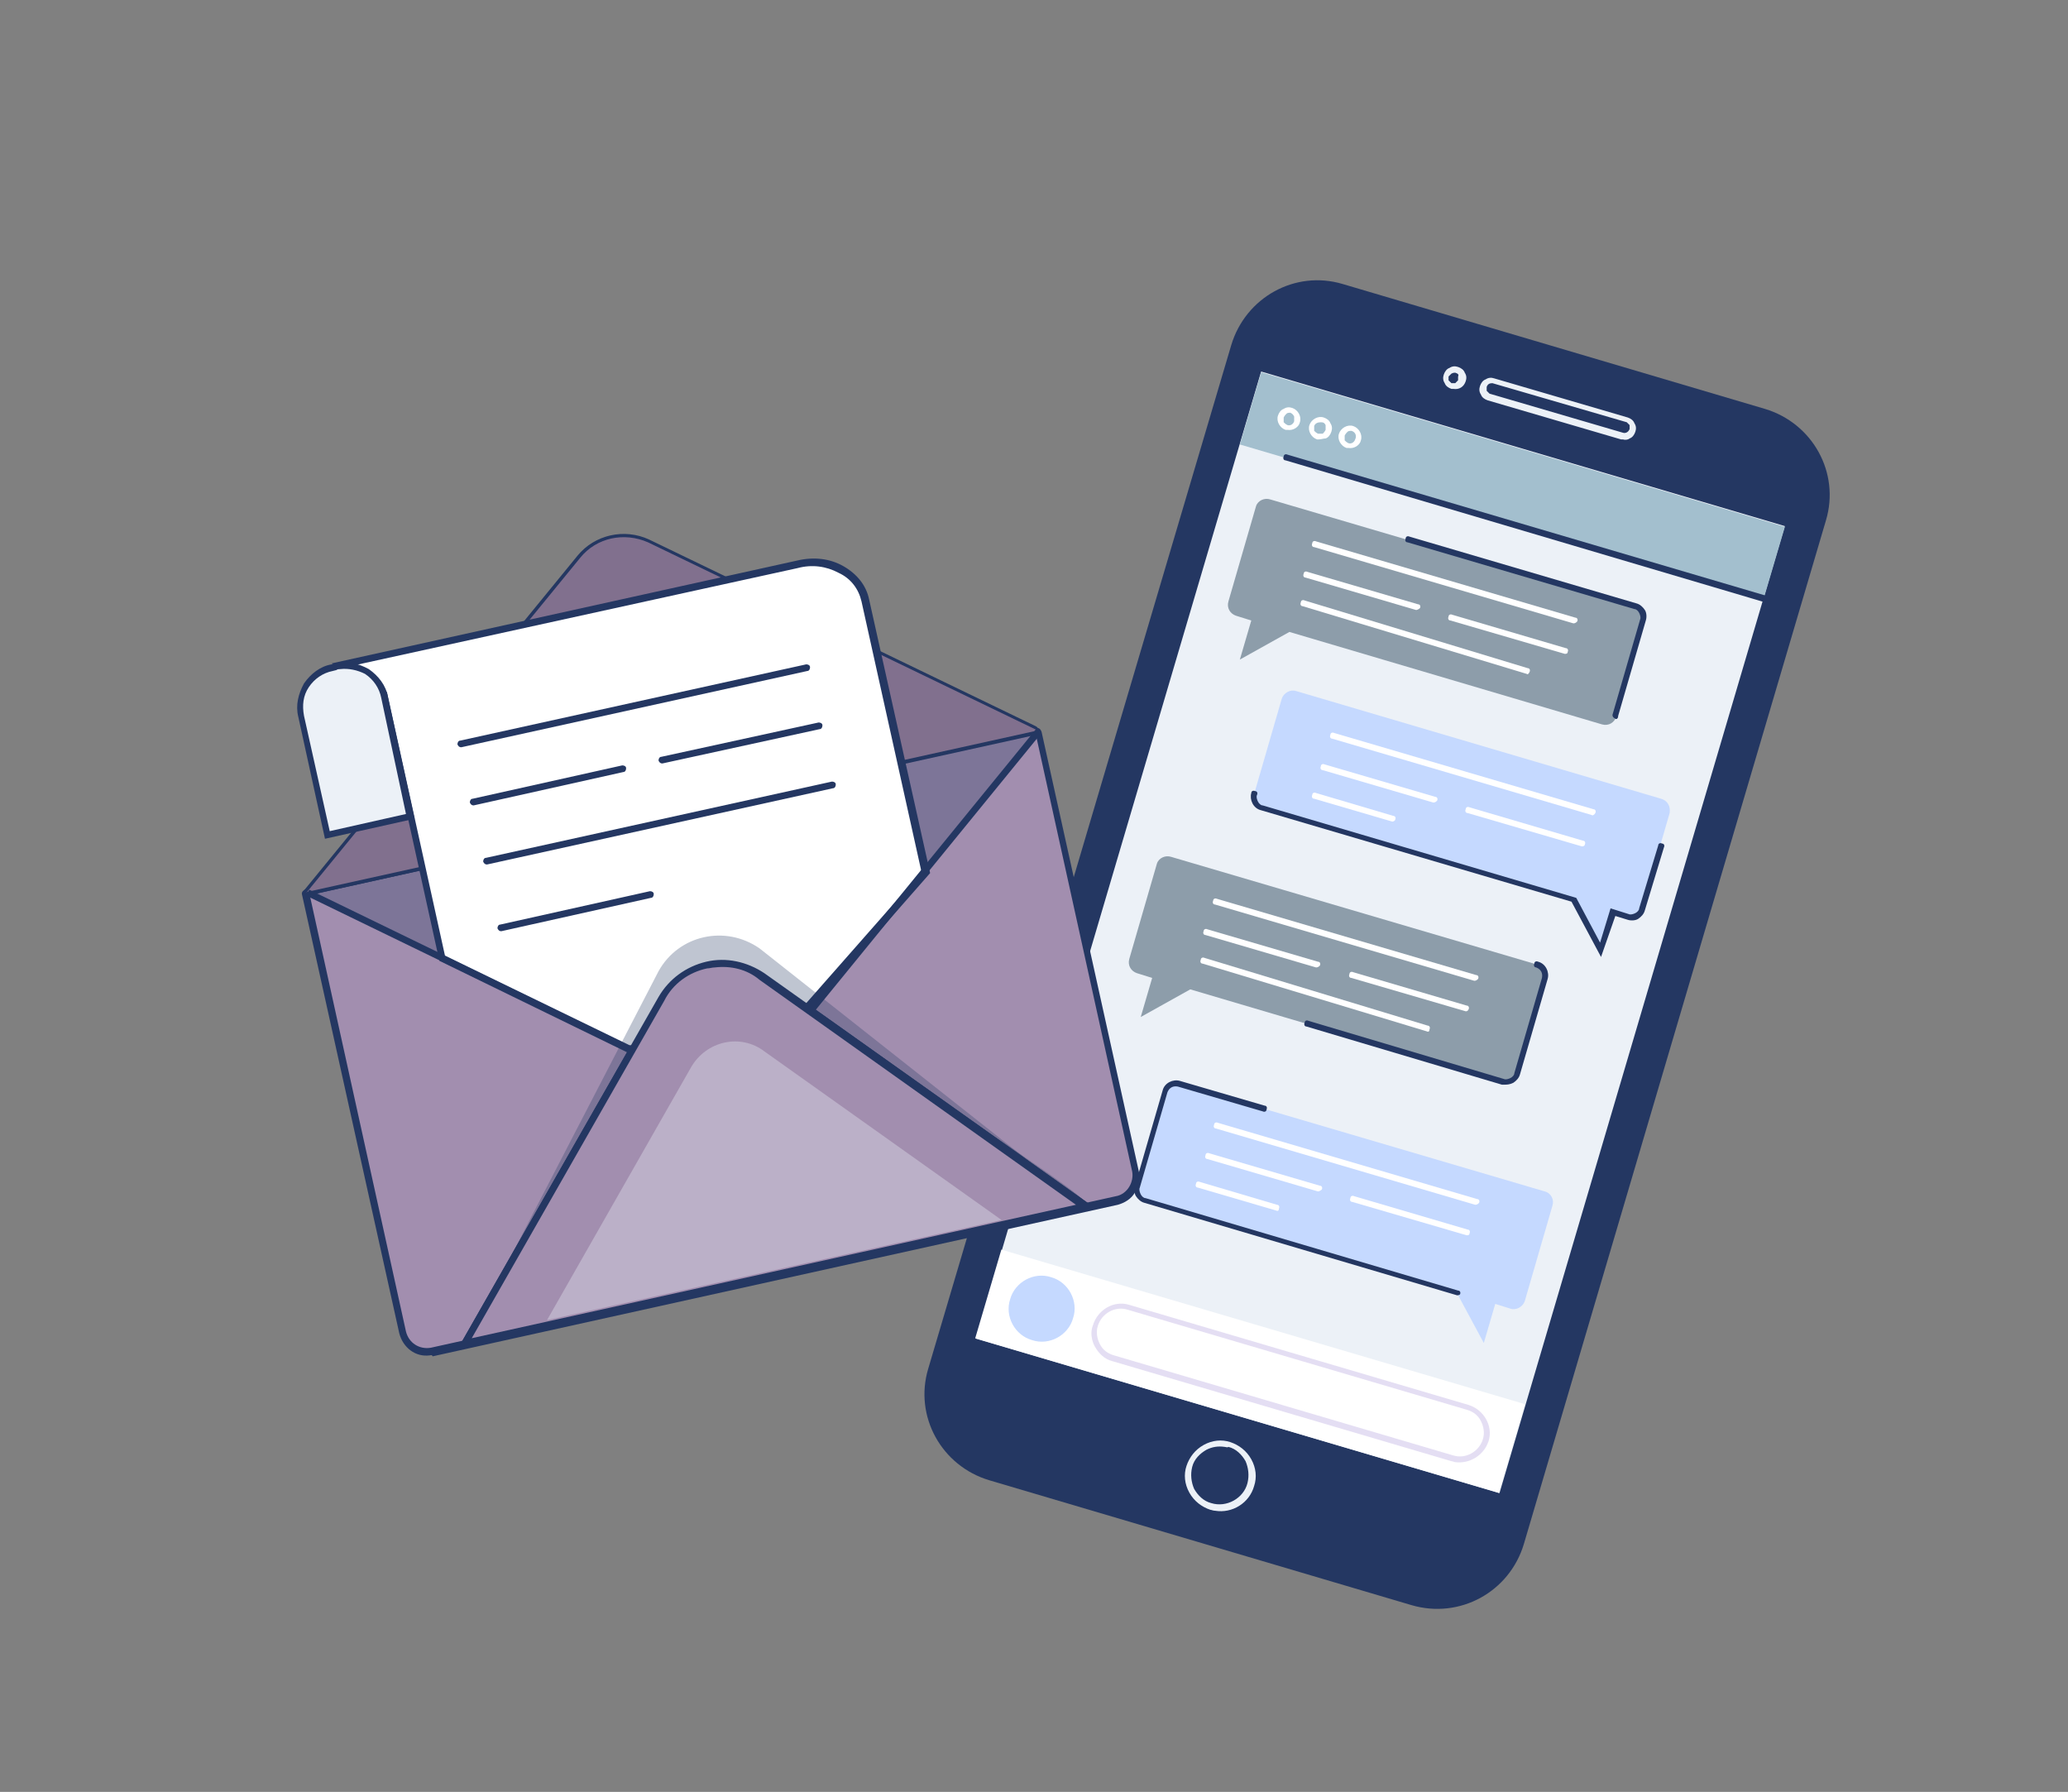 <?xml version="1.0" encoding="utf-8"?>
<!-- Generator: Adobe Illustrator 25.2.1, SVG Export Plug-In . SVG Version: 6.00 Build 0)  -->
<svg version="1.1" xmlns="http://www.w3.org/2000/svg" xmlns:xlink="http://www.w3.org/1999/xlink" x="0px" y="0px"
	 viewBox="0 0 217 188" style="enable-background:new 0 0 217 188;" xml:space="preserve">
<rect x="0" y="0" width="217" height="188" fill="#808080" stroke="none"/>
<style type="text/css">
	.st0{display:none;}
	.st1{display:inline;fill:#C5D9FF;}
	.st2{display:inline;opacity:0.89;}
	.st3{opacity:0.89;}
	.st4{opacity:0.12;clip-path:url(#SVGID_2_);fill:#FFFFFF;}
	.st5{opacity:0.2;clip-path:url(#SVGID_2_);fill:#FFFFFF;}
	.st6{fill:#243762;}
	.st7{fill:#ECF1F7;}
	.st8{fill:#A3BFCE;}
	.st9{fill:#C5D9FF;}
	.st10{fill:#8D9DAA;}
	.st11{fill:#FFFFFF;}
	.st12{opacity:0.33;fill:#AF9CDA;}
	.st13{fill:#A28EAF;}
	.st14{opacity:0.29;fill:#243762;}
	.st15{fill:#F7A9B4;}
	.st16{fill:#81708E;}
	.st17{opacity:0.35;fill:#ECF1F7;}
	.st18{display:inline;}
	.st19{opacity:0.41;}
	.st20{opacity:0.88;}
	.st21{opacity:0.31;fill:#C5D9FF;}
</style>
<g id="BACKGROUND" class="st0">
	<rect x="-83" y="-238" class="st1" width="750" height="500"/>
	<g class="st2">
		<defs>
			<polygon id="SVGID_1_" class="st3" points="668,-237.7 668.1,258.2 -81.9,262 -81.9,109.7 -81.6,-238 			"/>
		</defs>
		<clipPath id="SVGID_2_">
			<use xlink:href="#SVGID_1_"  style="overflow:visible;"/>
		</clipPath>
		<path class="st4" d="M141.9,138.4c0-14.8-2.4-28.7-7.3-40.8c-11.4-28.1-29.3-42.2-42.4-49.2c-22.4-11.9-43.7-14.6-60.1-7.5
			c-17.5,7.5-23.6,23-30.2,39.4c-6,15-12.1,30.4-27.4,40.2c-13.8,8.8-27.3,4-41.6-1.1c-14.2-5.1-28.8-10.3-44.9-2.6
			c-17.2,8.2-31.1,27.2-32.5,44.3c-1,12.4,4.2,27.4,14.9,43.3c10.6,15.7,25.7,30.9,43.5,43.9c48.1,35.1,102.2,45.1,144.7,26.8
			c30.8-13.2,56.9-41.8,71.6-78.4C137.9,177.4,141.9,157.2,141.9,138.4z"/>
		<path class="st4" d="M503-124.6c0-14.8-2.4-28.7-7.3-40.8c-11.4-28.1-29.3-42.2-42.4-49.2c-22.4-11.9-43.7-14.6-60.1-7.5
			c-17.5,7.5-23.6,23-30.2,39.4c-6,15-12.1,30.4-27.4,40.2c-13.8,8.8-27.3,4-41.6-1.1c-14.1-5.1-28.8-10.3-44.9-2.6
			c-17.2,8.2-31.1,27.2-32.5,44.3c-1,12.4,4.2,27.4,14.9,43.3c10.6,15.7,25.7,30.9,43.5,43.9c48.1,35.1,102.2,45.1,144.7,26.8
			c30.8-13.2,56.9-41.8,71.6-78.4C499-85.6,503-105.8,503-124.6z"/>
		<path class="st4" d="M757.1,2.1c0-14.8-2.4-28.7-7.3-40.8c-11.4-28.1-29.3-42.2-42.4-49.2c-22.4-11.9-43.7-14.6-60.1-7.5
			c-17.5,7.5-23.6,23-30.2,39.4c-6,15-12.1,30.4-27.4,40.2c-13.8,8.8-27.3,4-41.6-1.1c-14.2-5.1-28.8-10.3-44.9-2.6
			c-17.2,8.2-31.1,27.2-32.5,44.3c-1,12.4,4.2,27.4,14.9,43.3c10.6,15.7,25.7,30.9,43.5,43.9c48.1,35.1,102.2,45.1,144.7,26.8
			c30.8-13.2,56.9-41.8,71.6-78.4C753.1,41.1,757.1,20.9,757.1,2.1z"/>
		<path class="st4" d="M130-184.5c0-14.8-2.4-28.7-7.3-40.8c-11.4-28.1-29.3-42.2-42.4-49.2C57.9-286.3,36.6-289,20.2-282
			C2.7-274.5-3.4-259-10-242.6c-6,15-12.1,30.4-27.4,40.2c-13.8,8.8-27.3,4-41.6-1.1c-14.2-5.1-28.8-10.3-44.9-2.6
			c-17.2,8.2-31.1,27.2-32.5,44.3c-1,12.4,4.2,27.4,14.9,43.3c10.6,15.7,25.7,30.9,43.5,43.9C-49.9-39.4,4.2-29.4,46.7-47.7
			c30.8-13.2,56.9-41.8,71.6-78.4C126-145.5,130-165.7,130-184.5z"/>
		<path class="st5" d="M125.4,111.1c-1,0-2.1,0-3.1-0.1c-17.1-1.4-36.1-15.7-44.3-33.2c-7.7-16.5-2.5-31.5,2.5-45.9
			c5-14.3,9.8-27.8,1.2-41.5C72.1-24.8,56.9-31,42.2-37C25.8-43.7,10.4-50,2.9-67.8c-7-16.7-4.4-38.4,7.5-61.2
			c6.9-13.3,21-31.5,49-43.1l0,0c27.3-11.3,64.2-9.6,98.6,4.4c36.3,14.8,64.7,41.3,77.9,72.6c9.7,23.1,11.6,48.8,5.5,76.4
			c-5.3,24-16.4,48.3-32.1,70.4C183.5,87.7,150.3,111.1,125.4,111.1z M99.9-179c-14.6,0-28.4,2.4-40.4,7.4
			c-27.8,11.5-41.8,29.6-48.7,42.8C-0.9-106.2-3.5-84.6,3.4-68.1c7.4,17.7,22.8,23.9,39,30.5c14.8,6,30.1,12.2,39.8,27.7
			c8.7,13.9,4,27.6-1.1,42c-5,14.3-10.2,29.1-2.6,45.4c8.1,17.3,27,31.5,43.8,32.8c12.3,1,27.1-4.2,42.9-15.1
			c15.5-10.7,30.6-25.9,43.5-44c34.7-48.6,44.6-103.3,26.6-146.2c-13.1-31.2-41.4-57.5-77.6-72.3C138.5-175,118.5-179,99.9-179z"/>
		<path class="st5" d="M352.7,276c-0.9,0.5-1.8,1-2.8,1.4c-15.6,7.1-39.1,3.8-54.6-7.6c-14.7-10.8-17.2-26.4-19.6-41.5
			c-2.4-15-4.7-29.1-18.7-37c-15.7-8.8-32-6.8-47.8-4.9c-17.5,2.1-34.1,4.1-49.1-7.9c-14.1-11.2-22.1-31.6-22.6-57.3
			c-0.3-15,3.4-37.9,22.4-61.6l0,0c18.6-23.2,51.7-39.6,88.6-44c38.9-4.6,76.4,4.8,102.8,25.9c19.5,15.5,33.4,37.2,41.2,64.4
			c6.8,23.6,8.6,50.3,5.3,77.3C392.4,227.2,374.5,263.9,352.7,276z M192.3,33.9C179.4,41,168.5,49.9,160.4,60
			c-18.9,23.6-22.6,46.3-22.3,61.2c0.4,25.5,8.4,45.7,22.3,56.9c14.9,11.9,31.3,9.9,48.7,7.8c15.8-1.9,32.2-3.9,48.1,5
			c14.3,8,16.6,22.3,19,37.4c2.4,15,4.9,30.5,19.3,41.1c15.4,11.3,38.6,14.5,54,7.5c11.3-5.1,21.8-16.9,30.4-34
			c8.5-16.9,14.5-37.6,17.2-59.7c7.3-59.5-10-112.2-46.3-141.1c-26.3-21-63.6-30.3-102.4-25.7C228,18.7,208.6,24.9,192.3,33.9z"/>
		<path class="st5" d="M628,366.4c-0.9,0.5-1.8,1-2.8,1.4c-15.6,7.1-39.1,3.8-54.6-7.6c-14.7-10.8-17.2-26.4-19.6-41.5
			c-2.4-15-4.7-29.1-18.7-37c-15.7-8.8-32-6.8-47.8-4.9c-17.5,2.1-34.1,4.1-49.1-7.9c-14.1-11.2-22.1-31.6-22.6-57.3
			c-0.3-15,3.4-37.9,22.4-61.6l0,0c18.6-23.2,51.7-39.6,88.6-44c38.9-4.6,76.4,4.8,102.8,25.9c19.5,15.5,33.4,37.2,41.2,64.4
			c6.8,23.6,8.6,50.3,5.3,77.3C667.8,317.7,649.8,354.4,628,366.4z M467.6,124.4c-12.8,7.1-23.8,15.9-31.9,26.1
			c-18.9,23.6-22.6,46.3-22.3,61.2c0.4,25.5,8.4,45.7,22.3,56.9c14.9,11.9,31.3,9.9,48.7,7.8c15.8-1.9,32.2-3.9,48.1,5
			c14.3,8,16.6,22.3,19,37.4c2.4,15,4.9,30.5,19.3,41.1c15.4,11.3,38.6,14.5,54,7.5c11.3-5.1,21.8-16.9,30.4-34
			c8.5-16.9,14.5-37.6,17.2-59.7c7.3-59.5-10-112.2-46.3-141.1c-26.3-21-63.6-30.3-102.4-25.7C503.4,109.1,483.9,115.4,467.6,124.4z
			"/>
		<path class="st5" d="M645.1-21.2c-0.9,0.5-1.8,1-2.8,1.4c-15.6,7.1-39.1,3.8-54.6-7.6c-14.7-10.8-17.2-26.4-19.6-41.5
			c-2.4-15-4.7-29.1-18.7-37c-15.7-8.8-32-6.8-47.8-4.9c-17.5,2.1-34.1,4.1-49.1-7.9c-14.1-11.2-22.1-31.6-22.6-57.3
			c-0.3-15,3.4-37.9,22.4-61.6l0,0c18.6-23.2,51.7-39.6,88.6-44c38.9-4.6,76.4,4.8,102.8,25.9c19.5,15.5,33.4,37.2,41.2,64.4
			c6.8,23.6,8.6,50.3,5.3,77.3C684.9-69.9,666.9-33.3,645.1-21.2z M484.7-263.3c-12.8,7.1-23.8,15.9-31.9,26.1
			c-18.9,23.6-22.6,46.3-22.3,61.2c0.4,25.5,8.4,45.7,22.3,56.9c14.9,11.9,31.3,9.9,48.7,7.8c15.8-1.9,32.2-3.9,48.1,5
			c14.3,8,16.6,22.3,19,37.4c2.4,15,4.9,30.5,19.3,41.1c15.4,11.3,38.6,14.5,54,7.5c11.3-5.1,21.8-16.9,30.4-34
			c8.5-16.9,14.5-37.6,17.2-59.7c7.3-59.5-10-112.2-46.3-141.1c-26.3-21-63.6-30.3-102.4-25.7C520.5-278.5,501-272.3,484.7-263.3z"
			/>
	</g>
</g>
<g id="OBJECTS">
	<g>
		<g>
			<g>
				<path class="st6" d="M148.1,168.4l-44.3-13.1c-5-1.5-7.9-6.7-6.4-11.7l31.8-107.4c1.5-5,6.7-7.9,11.7-6.4l44.3,13.1
					c5,1.5,7.9,6.7,6.4,11.7L159.9,162C158.4,167,153.2,169.9,148.1,168.4z"/>
				
					<rect x="92" y="69.2" transform="matrix(0.283 -0.959 0.959 0.283 9.993 209.085)" class="st7" width="105.8" height="57.3"/>
				
					<rect x="154.8" y="22.3" transform="matrix(0.283 -0.959 0.959 0.283 64.912 188.775)" class="st8" width="7.9" height="57.3"/>
				<path class="st7" d="M127.5,158.5c-0.2,0-0.4-0.1-0.5-0.1c-0.9-0.3-1.7-0.9-2.2-1.8c-0.5-0.9-0.6-1.9-0.3-2.8
					c0.3-0.9,0.9-1.7,1.8-2.2c0.9-0.5,1.9-0.6,2.8-0.3c0.9,0.3,1.7,0.9,2.2,1.8c0.5,0.9,0.6,1.9,0.3,2.8
					C131.1,157.7,129.3,158.8,127.5,158.5z M128.5,151.8c-0.7-0.1-1.3,0-1.9,0.3c-0.7,0.4-1.3,1-1.5,1.8c-0.2,0.8-0.1,1.6,0.2,2.3
					c0.4,0.7,1,1.3,1.8,1.5c1.6,0.5,3.4-0.5,3.8-2.1c0.2-0.8,0.1-1.6-0.2-2.3c-0.4-0.7-1-1.3-1.8-1.5
					C128.8,151.9,128.6,151.8,128.5,151.8z"/>
				<path class="st7" d="M152.5,40.8c-0.1,0-0.1,0-0.2,0c-0.3-0.1-0.6-0.3-0.7-0.6c-0.2-0.3-0.2-0.6-0.1-0.9
					c0.1-0.3,0.3-0.6,0.6-0.7c0.3-0.2,0.6-0.2,0.9-0.1c0.3,0.1,0.6,0.3,0.7,0.6c0.2,0.3,0.2,0.6,0.1,0.9l0,0
					C153.6,40.6,153.1,40.9,152.5,40.8z M152.7,39.1c-0.1,0-0.2,0-0.4,0.1c-0.1,0.1-0.2,0.2-0.3,0.3c0,0.1,0,0.3,0,0.4
					c0.1,0.1,0.2,0.2,0.3,0.3c0.1,0,0.3,0,0.4,0c0.1-0.1,0.2-0.2,0.3-0.3l0,0c0-0.1,0-0.3,0-0.4C153.1,39.3,153,39.2,152.7,39.1
					C152.8,39.1,152.8,39.1,152.7,39.1z"/>
				<path class="st7" d="M170.3,46.1c-0.1,0-0.1,0-0.2,0l-14-4.1c-0.3-0.1-0.6-0.3-0.7-0.6c-0.2-0.3-0.2-0.6-0.1-0.9
					c0.1-0.3,0.3-0.6,0.6-0.7c0.3-0.2,0.6-0.2,0.9-0.1l14,4.1c0.3,0.1,0.6,0.3,0.7,0.6c0.2,0.3,0.2,0.6,0.1,0.9
					c-0.1,0.3-0.3,0.6-0.6,0.7C170.9,46.1,170.6,46.2,170.3,46.1z M156.6,40.2c-0.3,0-0.5,0.1-0.6,0.4c0,0.1,0,0.3,0,0.4
					c0.1,0.1,0.2,0.2,0.3,0.3l14,4.1c0.3,0.1,0.6-0.1,0.7-0.4c0-0.1,0-0.3,0-0.4c-0.1-0.1-0.2-0.2-0.3-0.3L156.6,40.2
					C156.6,40.2,156.6,40.2,156.6,40.2z"/>
				<path class="st9" d="M162.1,125l-38.4-11.3c-0.6-0.2-1.3,0.2-1.5,0.8l-2.9,10c-0.2,0.6,0.2,1.3,0.8,1.5l32.8,9.7l2.8,5.2
					l1.2-4.1l1.6,0.5c0.6,0.2,1.3-0.2,1.5-0.8l2.9-10C163.1,125.9,162.8,125.2,162.1,125z"/>
				<path class="st6" d="M152.9,135.9C152.9,135.9,152.9,135.9,152.9,135.9l-32.8-9.7c-0.4-0.1-0.7-0.4-0.9-0.7
					c-0.2-0.3-0.2-0.8-0.1-1.1l2.9-10c0.2-0.8,1.1-1.2,1.8-1l8.9,2.6c0.2,0,0.3,0.2,0.2,0.4c0,0.2-0.2,0.3-0.4,0.2l-8.9-2.6
					c-0.5-0.1-0.9,0.1-1.1,0.6l-2.9,10c-0.1,0.2,0,0.5,0.1,0.7c0.1,0.2,0.3,0.4,0.5,0.4l32.8,9.7c0.2,0,0.3,0.2,0.2,0.4
					C153.2,135.8,153.1,135.9,152.9,135.9z"/>
				<path class="st9" d="M174.3,83.8L136,72.5c-0.6-0.2-1.3,0.2-1.5,0.8l-2.9,10c-0.2,0.6,0.2,1.3,0.8,1.5l32.8,9.7l2.8,5.2l1.2-4.1
					l1.6,0.5c0.6,0.2,1.3-0.2,1.5-0.8l2.9-10C175.3,84.6,175,84,174.3,83.8z"/>
				<path class="st6" d="M168,100.4l-3.1-5.8L132.3,85c-0.8-0.2-1.2-1.1-1-1.8c0-0.2,0.2-0.3,0.4-0.2c0.2,0,0.3,0.2,0.2,0.4
					c-0.1,0.2,0,0.5,0.1,0.7c0.1,0.2,0.3,0.4,0.5,0.4l32.9,9.7l2.5,4.7l1.1-3.6l1.9,0.6c0.2,0.1,0.5,0,0.7-0.1
					c0.2-0.1,0.4-0.3,0.4-0.5l2-6.6c0-0.2,0.2-0.3,0.4-0.2c0.2,0,0.3,0.2,0.2,0.4l-2,6.6c-0.1,0.4-0.4,0.7-0.7,0.9
					c-0.3,0.2-0.8,0.2-1.1,0.1l-1.3-0.4L168,100.4z"/>
				<path class="st10" d="M122.9,89.9l38.4,11.3c0.6,0.2,1,0.8,0.8,1.5l-2.9,10c-0.2,0.6-0.8,1-1.5,0.8l-32.8-9.7l-5.2,2.9l1.2-4.1
					l-1.6-0.5c-0.6-0.2-1-0.8-0.8-1.5l2.9-10C121.6,90,122.3,89.7,122.9,89.9z"/>
				<path class="st6" d="M157.8,113.8c-0.1,0-0.1,0-0.2,0l-20.5-6.1c-0.2,0-0.3-0.2-0.2-0.4c0-0.2,0.2-0.3,0.4-0.2l20.5,6.1
					c0.2,0.1,0.5,0,0.7-0.1c0.2-0.1,0.4-0.3,0.4-0.5l2.9-10c0.1-0.5-0.1-0.9-0.6-1.1c-0.2,0-0.3-0.2-0.2-0.4c0-0.2,0.2-0.3,0.4-0.2
					c0.8,0.2,1.2,1.1,1,1.8l-2.9,10c-0.1,0.4-0.4,0.7-0.7,0.9C158.4,113.8,158.1,113.8,157.8,113.8z"/>
				
					<rect x="126.4" y="115.2" transform="matrix(0.283 -0.959 0.959 0.283 -43.918 229.023)" class="st11" width="9.7" height="57.3"/>
				<path class="st9" d="M112.6,138.3c-0.5,1.8-2.5,2.9-4.3,2.3c-1.8-0.5-2.9-2.5-2.3-4.3c0.5-1.8,2.5-2.9,4.3-2.3
					C112.1,134.5,113.2,136.5,112.6,138.3z"/>
				<path class="st12" d="M152.7,153.4c-0.1,0-0.3-0.1-0.4-0.1l-35.6-10.5c-0.8-0.2-1.4-0.8-1.8-1.5c-0.4-0.7-0.5-1.6-0.2-2.3
					c0.5-1.6,2.2-2.6,3.8-2.1l35.6,10.5c1.6,0.5,2.6,2.2,2.1,3.8C155.7,152.7,154.2,153.6,152.7,153.4z M152.5,152.7
					c1.3,0.4,2.7-0.4,3.1-1.7c0.2-0.6,0.1-1.3-0.2-1.9c-0.3-0.6-0.8-1-1.5-1.2l-35.6-10.5c-1.3-0.4-2.7,0.4-3.1,1.7
					c-0.2,0.6-0.1,1.3,0.2,1.9c0.3,0.6,0.8,1,1.5,1.2L152.5,152.7z"/>
				<path class="st11" d="M135.1,45.1c-0.1,0-0.1,0-0.2,0c-0.6-0.2-1-0.9-0.8-1.5c0.1-0.3,0.3-0.6,0.6-0.7c0.3-0.2,0.6-0.2,0.9-0.1
					c0.6,0.2,1,0.9,0.8,1.5l0,0C136.3,44.8,135.7,45.2,135.1,45.1z M135.4,43.3c-0.1,0-0.3,0-0.4,0.1c-0.1,0.1-0.2,0.2-0.3,0.4
					c0,0.2,0,0.3,0,0.5c0.1,0.1,0.2,0.2,0.4,0.3c0.3,0.1,0.6-0.1,0.7-0.4l0,0c0-0.2,0-0.3,0-0.5C135.7,43.5,135.6,43.4,135.4,43.3
					C135.4,43.3,135.4,43.3,135.4,43.3z"/>
				<path class="st11" d="M138.4,46.1c-0.1,0-0.1,0-0.2,0c-0.6-0.2-1-0.9-0.8-1.5c0.2-0.6,0.9-1,1.5-0.8c0.3,0.1,0.6,0.3,0.7,0.6
					c0.2,0.3,0.2,0.6,0.1,0.9c-0.1,0.3-0.3,0.6-0.6,0.7C138.9,46,138.6,46.1,138.4,46.1z M138.6,44.3c-0.3,0-0.6,0.1-0.7,0.4
					c0,0.2,0,0.3,0,0.5c0.1,0.1,0.2,0.2,0.4,0.3c0.2,0,0.3,0,0.5,0c0.1-0.1,0.2-0.2,0.3-0.4l0,0c0-0.2,0-0.3,0-0.5
					C139,44.4,138.9,44.3,138.6,44.3C138.7,44.3,138.6,44.3,138.6,44.3z"/>
				<path class="st11" d="M141.5,47c-0.1,0-0.1,0-0.2,0c-0.6-0.2-1-0.9-0.8-1.5c0.2-0.6,0.9-1,1.5-0.8c0.6,0.2,1,0.9,0.8,1.5
					C142.7,46.7,142.1,47.1,141.5,47z M141.8,45.2c-0.1,0-0.3,0-0.4,0.1c-0.1,0.1-0.2,0.2-0.3,0.4c0,0.2,0,0.3,0,0.5
					c0.1,0.1,0.2,0.2,0.4,0.3c0.3,0.1,0.6-0.1,0.7-0.4C142.4,45.7,142.2,45.3,141.8,45.2C141.9,45.2,141.8,45.2,141.8,45.2z"/>
				<path class="st6" d="M185.9,63.4C185.8,63.4,185.8,63.4,185.9,63.4l-51-15.1c-0.2,0-0.3-0.2-0.2-0.4c0-0.2,0.2-0.3,0.4-0.2
					l50.9,15c0.2,0,0.3,0.2,0.2,0.4C186.2,63.3,186,63.4,185.9,63.4z"/>
				<path class="st11" d="M154.8,126.4C154.8,126.4,154.8,126.4,154.8,126.4l-27.2-8c-0.2,0-0.3-0.2-0.2-0.4c0-0.2,0.2-0.3,0.4-0.2
					l27.2,8c0.2,0,0.3,0.2,0.2,0.4C155.1,126.3,155,126.4,154.8,126.4z"/>
				<path class="st11" d="M138.3,125C138.3,125,138.2,125,138.3,125l-11.6-3.4c-0.2,0-0.3-0.2-0.2-0.4c0-0.2,0.2-0.3,0.4-0.2
					l11.6,3.4c0.2,0,0.3,0.2,0.2,0.4C138.6,124.9,138.4,125,138.3,125z"/>
				<path class="st11" d="M133.9,127C133.9,127,133.9,127,133.9,127l-8.2-2.4c-0.2,0-0.3-0.2-0.2-0.4c0-0.2,0.2-0.3,0.4-0.2l8.1,2.4
					c0.2,0,0.3,0.2,0.2,0.4C134.2,127,134.1,127.1,133.9,127z"/>
				<path class="st11" d="M153.9,129.6C153.9,129.6,153.8,129.6,153.9,129.6l-12-3.5c-0.2,0-0.3-0.2-0.2-0.4c0-0.2,0.2-0.3,0.4-0.2
					L154,129c0.2,0,0.3,0.2,0.2,0.4C154.2,129.6,154,129.6,153.9,129.6z"/>
				<g>
					<path class="st11" d="M154.7,102.9C154.7,102.9,154.7,102.9,154.7,102.9l-27.2-8c-0.2,0-0.3-0.2-0.2-0.4c0-0.2,0.2-0.3,0.4-0.2
						l27.2,8c0.2,0,0.3,0.2,0.2,0.4C155,102.8,154.9,102.9,154.7,102.9z"/>
					<path class="st11" d="M138.1,101.5C138.1,101.5,138.1,101.5,138.1,101.5l-11.6-3.4c-0.2,0-0.3-0.2-0.2-0.4
						c0-0.2,0.2-0.3,0.4-0.2l11.6,3.4c0.2,0,0.3,0.2,0.2,0.4C138.4,101.4,138.3,101.5,138.1,101.5z"/>
					<path class="st11" d="M149.7,108.2C149.7,108.2,149.7,108.2,149.7,108.2l-23.5-7.1c-0.2,0-0.3-0.2-0.2-0.4
						c0-0.2,0.2-0.3,0.4-0.2l23.4,7.1c0.2,0,0.3,0.2,0.2,0.4C150,108.2,149.9,108.3,149.7,108.2z"/>
					<path class="st11" d="M153.8,106.1C153.7,106.1,153.7,106.1,153.8,106.1l-12-3.5c-0.2,0-0.3-0.2-0.2-0.4c0-0.2,0.2-0.3,0.4-0.2
						l11.9,3.5c0.2,0,0.3,0.2,0.2,0.4C154,106.1,153.9,106.1,153.8,106.1z"/>
				</g>
				<path class="st10" d="M133.3,52.4l38.4,11.3c0.6,0.2,1,0.8,0.8,1.5l-2.9,10c-0.2,0.6-0.8,1-1.5,0.8l-32.8-9.7l-5.2,2.9l1.2-4.1
					l-1.6-0.5c-0.6-0.2-1-0.8-0.8-1.5l2.9-10C132,52.5,132.7,52.2,133.3,52.4z"/>
				<path class="st6" d="M169.5,75.4C169.5,75.4,169.5,75.4,169.5,75.4c-0.2-0.1-0.3-0.2-0.3-0.4l2.9-10c0.1-0.2,0-0.5-0.1-0.7
					c-0.1-0.2-0.3-0.4-0.5-0.4l-23.8-7c-0.2,0-0.3-0.2-0.2-0.4c0-0.2,0.2-0.3,0.4-0.2l23.8,7c0.4,0.1,0.7,0.4,0.9,0.7
					c0.2,0.3,0.2,0.8,0.1,1.1l-2.9,10C169.8,75.4,169.6,75.5,169.5,75.4z"/>
				<g>
					<path class="st11" d="M165.1,65.4C165.1,65.4,165.1,65.4,165.1,65.4l-27.2-8c-0.2,0-0.3-0.2-0.2-0.4c0-0.2,0.2-0.3,0.4-0.2
						l27.2,8c0.2,0,0.3,0.2,0.2,0.4C165.4,65.3,165.3,65.4,165.1,65.4z"/>
					<path class="st11" d="M148.6,64C148.6,64,148.6,64,148.6,64L137,60.6c-0.2,0-0.3-0.2-0.2-0.4c0-0.2,0.2-0.3,0.4-0.2l11.6,3.4
						c0.2,0,0.3,0.2,0.2,0.4C148.9,63.9,148.7,64,148.6,64z"/>
					<path class="st11" d="M160.2,70.7C160.1,70.7,160.1,70.7,160.2,70.7l-23.5-7.1c-0.2,0-0.3-0.2-0.2-0.4c0-0.2,0.2-0.3,0.4-0.2
						l23.4,7.1c0.2,0,0.3,0.2,0.2,0.4C160.4,70.7,160.3,70.8,160.2,70.7z"/>
					<path class="st11" d="M164.2,68.6C164.2,68.6,164.2,68.6,164.2,68.6l-12-3.5c-0.2,0-0.3-0.2-0.2-0.4c0-0.2,0.2-0.3,0.4-0.2
						l11.9,3.5c0.2,0,0.3,0.2,0.2,0.4C164.5,68.6,164.3,68.6,164.2,68.6z"/>
				</g>
				<path class="st11" d="M167,85.5C167,85.5,167,85.5,167,85.5l-27.2-8c-0.2,0-0.3-0.2-0.2-0.4c0-0.2,0.2-0.3,0.4-0.2l27.2,8
					c0.2,0,0.3,0.2,0.2,0.4C167.3,85.5,167.1,85.6,167,85.5z"/>
				<path class="st11" d="M150.4,84.2C150.4,84.2,150.4,84.2,150.4,84.2l-11.6-3.4c-0.2,0-0.3-0.2-0.2-0.4c0-0.2,0.2-0.3,0.4-0.2
					l11.6,3.4c0.2,0,0.3,0.2,0.2,0.4C150.7,84.1,150.6,84.2,150.4,84.2z"/>
				<path class="st11" d="M146.1,86.2C146.1,86.2,146.1,86.2,146.1,86.2l-8.2-2.4c-0.2,0-0.3-0.2-0.2-0.4c0-0.2,0.2-0.3,0.4-0.2
					l8.1,2.4c0.2,0,0.3,0.2,0.2,0.4C146.4,86.1,146.2,86.2,146.1,86.2z"/>
				<path class="st11" d="M166,88.8C166,88.8,166,88.8,166,88.8l-12-3.5c-0.2,0-0.3-0.2-0.2-0.4c0-0.2,0.2-0.3,0.4-0.2l11.9,3.5
					c0.2,0,0.3,0.2,0.2,0.4C166.3,88.7,166.2,88.8,166,88.8z"/>
			</g>
			<g>
				<g>
					<path class="st13" d="M117.2,125.9l-71.9,15.9c-1.4,0.3-2.7-0.6-3.1-1.9l-10.2-46c0-0.1,0-0.1,0.1-0.2l76.6-16.9
						c0.1,0,0.1,0,0.2,0.1l10.2,46.1C119.4,124.2,118.6,125.6,117.2,125.9z"/>
					<path class="st6" d="M45.1,142.2c-1.5,0.2-2.8-0.8-3.2-2.3l-10.2-46c-0.1-0.3,0.1-0.5,0.4-0.6l76.6-16.9
						c0.3-0.1,0.5,0.1,0.6,0.4l10.2,46.1c0.2,0.8,0,1.5-0.4,2.2c-0.4,0.7-1.1,1.1-1.8,1.3l-71.9,15.9
						C45.3,142.1,45.2,142.2,45.1,142.2z M32.5,93.9l10.1,45.8c0.3,1.2,1.4,1.9,2.6,1.7l71.9-15.9l0.1,0.3l-0.1-0.3
						c0.6-0.1,1.1-0.5,1.4-1c0.3-0.5,0.4-1.1,0.3-1.6l-10.1-45.8L32.5,93.9z"/>
				</g>
				<path class="st14" d="M113.8,126.2l-64.9,15.1c-1.4,0.3,17.4-29.9,17.1-31.3L32.1,93.8c0-0.1,0-0.1,0.1-0.2l76.6-16.9
					c0.1,0,0.1,0,0.2,0.1l-23.7,29C85.5,107.2,115.2,125.9,113.8,126.2z"/>
				<g>
					<path class="st15" d="M32.2,93.6l28.7-35.1c1.7-2.1,4.6-2.7,7.1-1.6l40.6,19.6c0.1,0,0.1,0.1,0,0.2L32.1,93.6"/>
					<path class="st6" d="M32.1,94L32,93.5l-0.1-0.1l0.1-0.1l0,0l0,0l28.6-35c1.8-2.2,4.9-2.9,7.5-1.7l40.6,19.6
						c0.2,0.1,0.3,0.3,0.2,0.4c0,0.2-0.2,0.3-0.3,0.4L32.1,94z M64.9,56.7c-1.4,0.1-2.7,0.8-3.7,2L33.1,93l74.6-16.5L67.8,57.3
						C66.9,56.8,65.8,56.6,64.9,56.7z"/>
				</g>
				<path class="st16" d="M32.2,93.6l28.7-35.1c1.7-2.1,4.6-2.7,7.1-1.6l40.6,19.6c0.1,0,0.1,0.1,0,0.2L32.1,93.6"/>
				<g>
					<path class="st15" d="M69.4,104.8l-20.6,36.1l65-14.4L80,102.4C76.4,99.9,71.5,101,69.4,104.8z"/>
					<path class="st6" d="M48.1,141.4l21-36.8l0.3,0.2l-0.3-0.2c1.1-1.9,2.9-3.2,5-3.7c2.1-0.5,4.3,0,6.1,1.2l34.5,24.5L48.1,141.4z
						 M75,101.5c-0.3,0-0.5,0.1-0.8,0.1c-1.9,0.4-3.6,1.6-4.5,3.4l-20.2,35.4l63.4-14l-33.2-23.6C78.4,101.7,76.7,101.3,75,101.5z"
						/>
				</g>
				<g>
					<path class="st11" d="M33.7,70.2l50.1-11.1c3.3-0.7,6.5,1,7.1,3.8l6.3,28.6L84.4,106L66,110.1l-19.6-9.6l-6.1-27.7L33.7,70.2z"
						/>
					<path class="st6" d="M66,110.5l-19.9-9.7L40,73.1l-5.2-3.5l48.9-10.8c1.7-0.4,3.4-0.2,4.8,0.6c1.4,0.8,2.4,2,2.7,3.5l6.4,28.7
						l-12.9,14.7L66,110.5z M46.7,100.3l19.3,9.4l18.2-4l12.5-14.2l-6.3-28.4c-0.3-1.3-1.1-2.4-2.4-3c-1.3-0.7-2.8-0.9-4.3-0.5
						L34.9,70.3l5.7,2.3L46.7,100.3z"/>
				</g>
				<path class="st14" d="M69.1,101.9l-20.2,39l65-14.4L79.7,99.5C76.1,97,71.2,98.1,69.1,101.9z"/>
				<g>
					<path class="st13" d="M69.4,104.8l-20.6,36.1l65-14.4L80,102.4C76.4,99.9,71.5,101,69.4,104.8z"/>
					<path class="st6" d="M48.1,141.4l21-36.8l0.3,0.2l-0.3-0.2c1.1-1.9,2.9-3.2,5-3.7c2.1-0.5,4.3,0,6.1,1.2l34.5,24.5L48.1,141.4z
						 M75,101.5c-0.3,0-0.5,0.1-0.8,0.1c-1.9,0.4-3.6,1.6-4.5,3.4l-20.2,35.4l63.4-14l-33.2-23.6C78.4,101.7,76.7,101.3,75,101.5z"
						/>
				</g>
				<path class="st17" d="M72.5,112l-15.1,26.5l47.7-10.5l-24.9-17.7C77.7,108.4,74.1,109.2,72.5,112z"/>
				<g>
					<line class="st15" x1="32.2" y1="93.7" x2="66" y2="110.1"/>
					
						<rect x="48.8" y="83.1" transform="matrix(0.437 -0.9 0.9 0.437 -63.974 101.576)" class="st6" width="0.7" height="37.6"/>
				</g>
				<g>
					<line class="st15" x1="108.9" y1="76.7" x2="85.2" y2="105.8"/>
					
						<rect x="78.3" y="90.9" transform="matrix(0.632 -0.775 0.775 0.632 -35.004 108.894)" class="st6" width="37.6" height="0.7"/>
				</g>
				<g>
					<path class="st7" d="M43.1,85.6l-8.7,1.9l-2.8-12.5c-0.5-2.3,0.9-4.6,3.2-5.1l0.4-0.1c2.3-0.5,4.6,0.9,5.1,3.2L43.1,85.6z"/>
					<path class="st6" d="M34.1,88l-2.8-12.8c-0.3-1.2,0-2.4,0.6-3.5c0.7-1,1.7-1.8,2.9-2l0.4-0.1c1.2-0.3,2.4,0,3.5,0.6
						c1,0.7,1.8,1.7,2,2.9l2.8,12.8L34.1,88z M35.7,70.2c-0.1,0-0.3,0-0.4,0.1l-0.4,0.1c-1,0.2-1.9,0.8-2.5,1.7
						c-0.6,0.9-0.7,1.9-0.5,3l2.7,12.1l8-1.8L40,73.2c-0.2-1-0.8-1.9-1.7-2.5C37.5,70.3,36.6,70.1,35.7,70.2z"/>
				</g>
				<path class="st6" d="M48.4,78.4c-0.2,0-0.3-0.1-0.4-0.3c0-0.2,0.1-0.4,0.3-0.4l36.3-8c0.2,0,0.4,0.1,0.4,0.3
					c0,0.2-0.1,0.4-0.3,0.4L48.4,78.4C48.4,78.4,48.4,78.4,48.4,78.4z"/>
				<path class="st6" d="M51.1,90.7c-0.2,0-0.3-0.1-0.4-0.3c0-0.2,0.1-0.4,0.3-0.4l36.3-8c0.2,0,0.4,0.1,0.4,0.3
					c0,0.2-0.1,0.4-0.3,0.4L51.1,90.7C51.1,90.7,51.1,90.7,51.1,90.7z"/>
				<path class="st6" d="M49.7,84.5c-0.2,0-0.3-0.1-0.4-0.3c0-0.2,0.1-0.4,0.3-0.4l15.7-3.5c0.2,0,0.4,0.1,0.4,0.3
					c0,0.2-0.1,0.4-0.3,0.4L49.7,84.5C49.7,84.5,49.7,84.5,49.7,84.5z"/>
				<path class="st6" d="M69.5,80.1c-0.2,0-0.3-0.1-0.4-0.3c0-0.2,0.1-0.4,0.3-0.4l16.5-3.6c0.2,0,0.4,0.1,0.4,0.3
					c0,0.2-0.1,0.4-0.3,0.4L69.5,80.1C69.5,80.1,69.5,80.1,69.5,80.1z"/>
				<path class="st6" d="M52.6,97.7c-0.2,0-0.3-0.1-0.4-0.3c0-0.2,0.1-0.4,0.3-0.4l15.7-3.5c0.2,0,0.4,0.1,0.4,0.3
					c0,0.2-0.1,0.4-0.3,0.4L52.6,97.7C52.7,97.7,52.7,97.7,52.6,97.7z"/>
			</g>
		</g>
	</g>
</g>
<g id="DESIGNED_BY_FREEPIK" class="st0">
	<g class="st18">
		<g class="st19">
			<g>
				<path class="st9" d="M209.3,118.2c0.2-3.2,0.1-6.4-0.3-9.6c-1.7-15-9.4-29.2-20.8-39.2c-4-3.6-8.7-6.8-11.3-11.5
					c-4.4-7.9-4.1-17-9.6-24.9c-5.5-7.8-13.5-14-22.6-17.1c-27-9.4-64.8,5.9-61.4,38.4c0,0.1,0,0.3,0,0.5
					c0.5,6.8-4.9,12.4-11.6,12.6c-24.9,0.6-46.4,19.8-51,44.2c-3,15.7,1.9,32.8,13.3,43.9c8.5,8.3,20,12.8,31.5,15.9
					c23,6.3,47.2,7.6,70.9,5.2c22.2-2.2,45.6-8.6,60-25.7C204.2,141.8,208.6,130.1,209.3,118.2z"/>
			</g>
		</g>
		<g class="st20">
			<g>
				<path class="st9" d="M188.8,119.7c0.1-2.5,0.1-5-0.2-7.6c-1.3-11.8-7.4-22.9-16.3-30.7c-3.2-2.8-6.8-5.3-8.8-9
					c-3.5-6.2-3.2-13.4-7.5-19.5c-4.3-6.1-10.6-10.9-17.7-13.4c-21.2-7.3-50.8,4.6-48.1,30.1c0,0.1,0,0.2,0,0.4
					c0.4,5.3-3.8,9.7-9.1,9.9c-19.5,0.5-36.3,15.5-39.9,34.6c-2.3,12.3,1.5,25.7,10.4,34.4c6.7,6.5,15.7,10,24.7,12.5
					c18,4.9,37,5.9,55.6,4.1c17.4-1.8,35.7-6.8,47-20.1C184.8,138.2,188.3,129,188.8,119.7z"/>
			</g>
		</g>
		
			<ellipse transform="matrix(0.231 -0.973 0.973 0.231 115.775 221.355)" class="st21" cx="197.9" cy="37.5" rx="6.1" ry="6.1"/>
		<ellipse transform="matrix(0.707 -0.707 0.707 0.707 -2.746 54.149)" class="st21" cx="64" cy="30.4" rx="7.1" ry="7.1"/>
		<circle class="st21" cx="21.7" cy="166.2" r="9.1"/>
	</g>
</g>
</svg>
